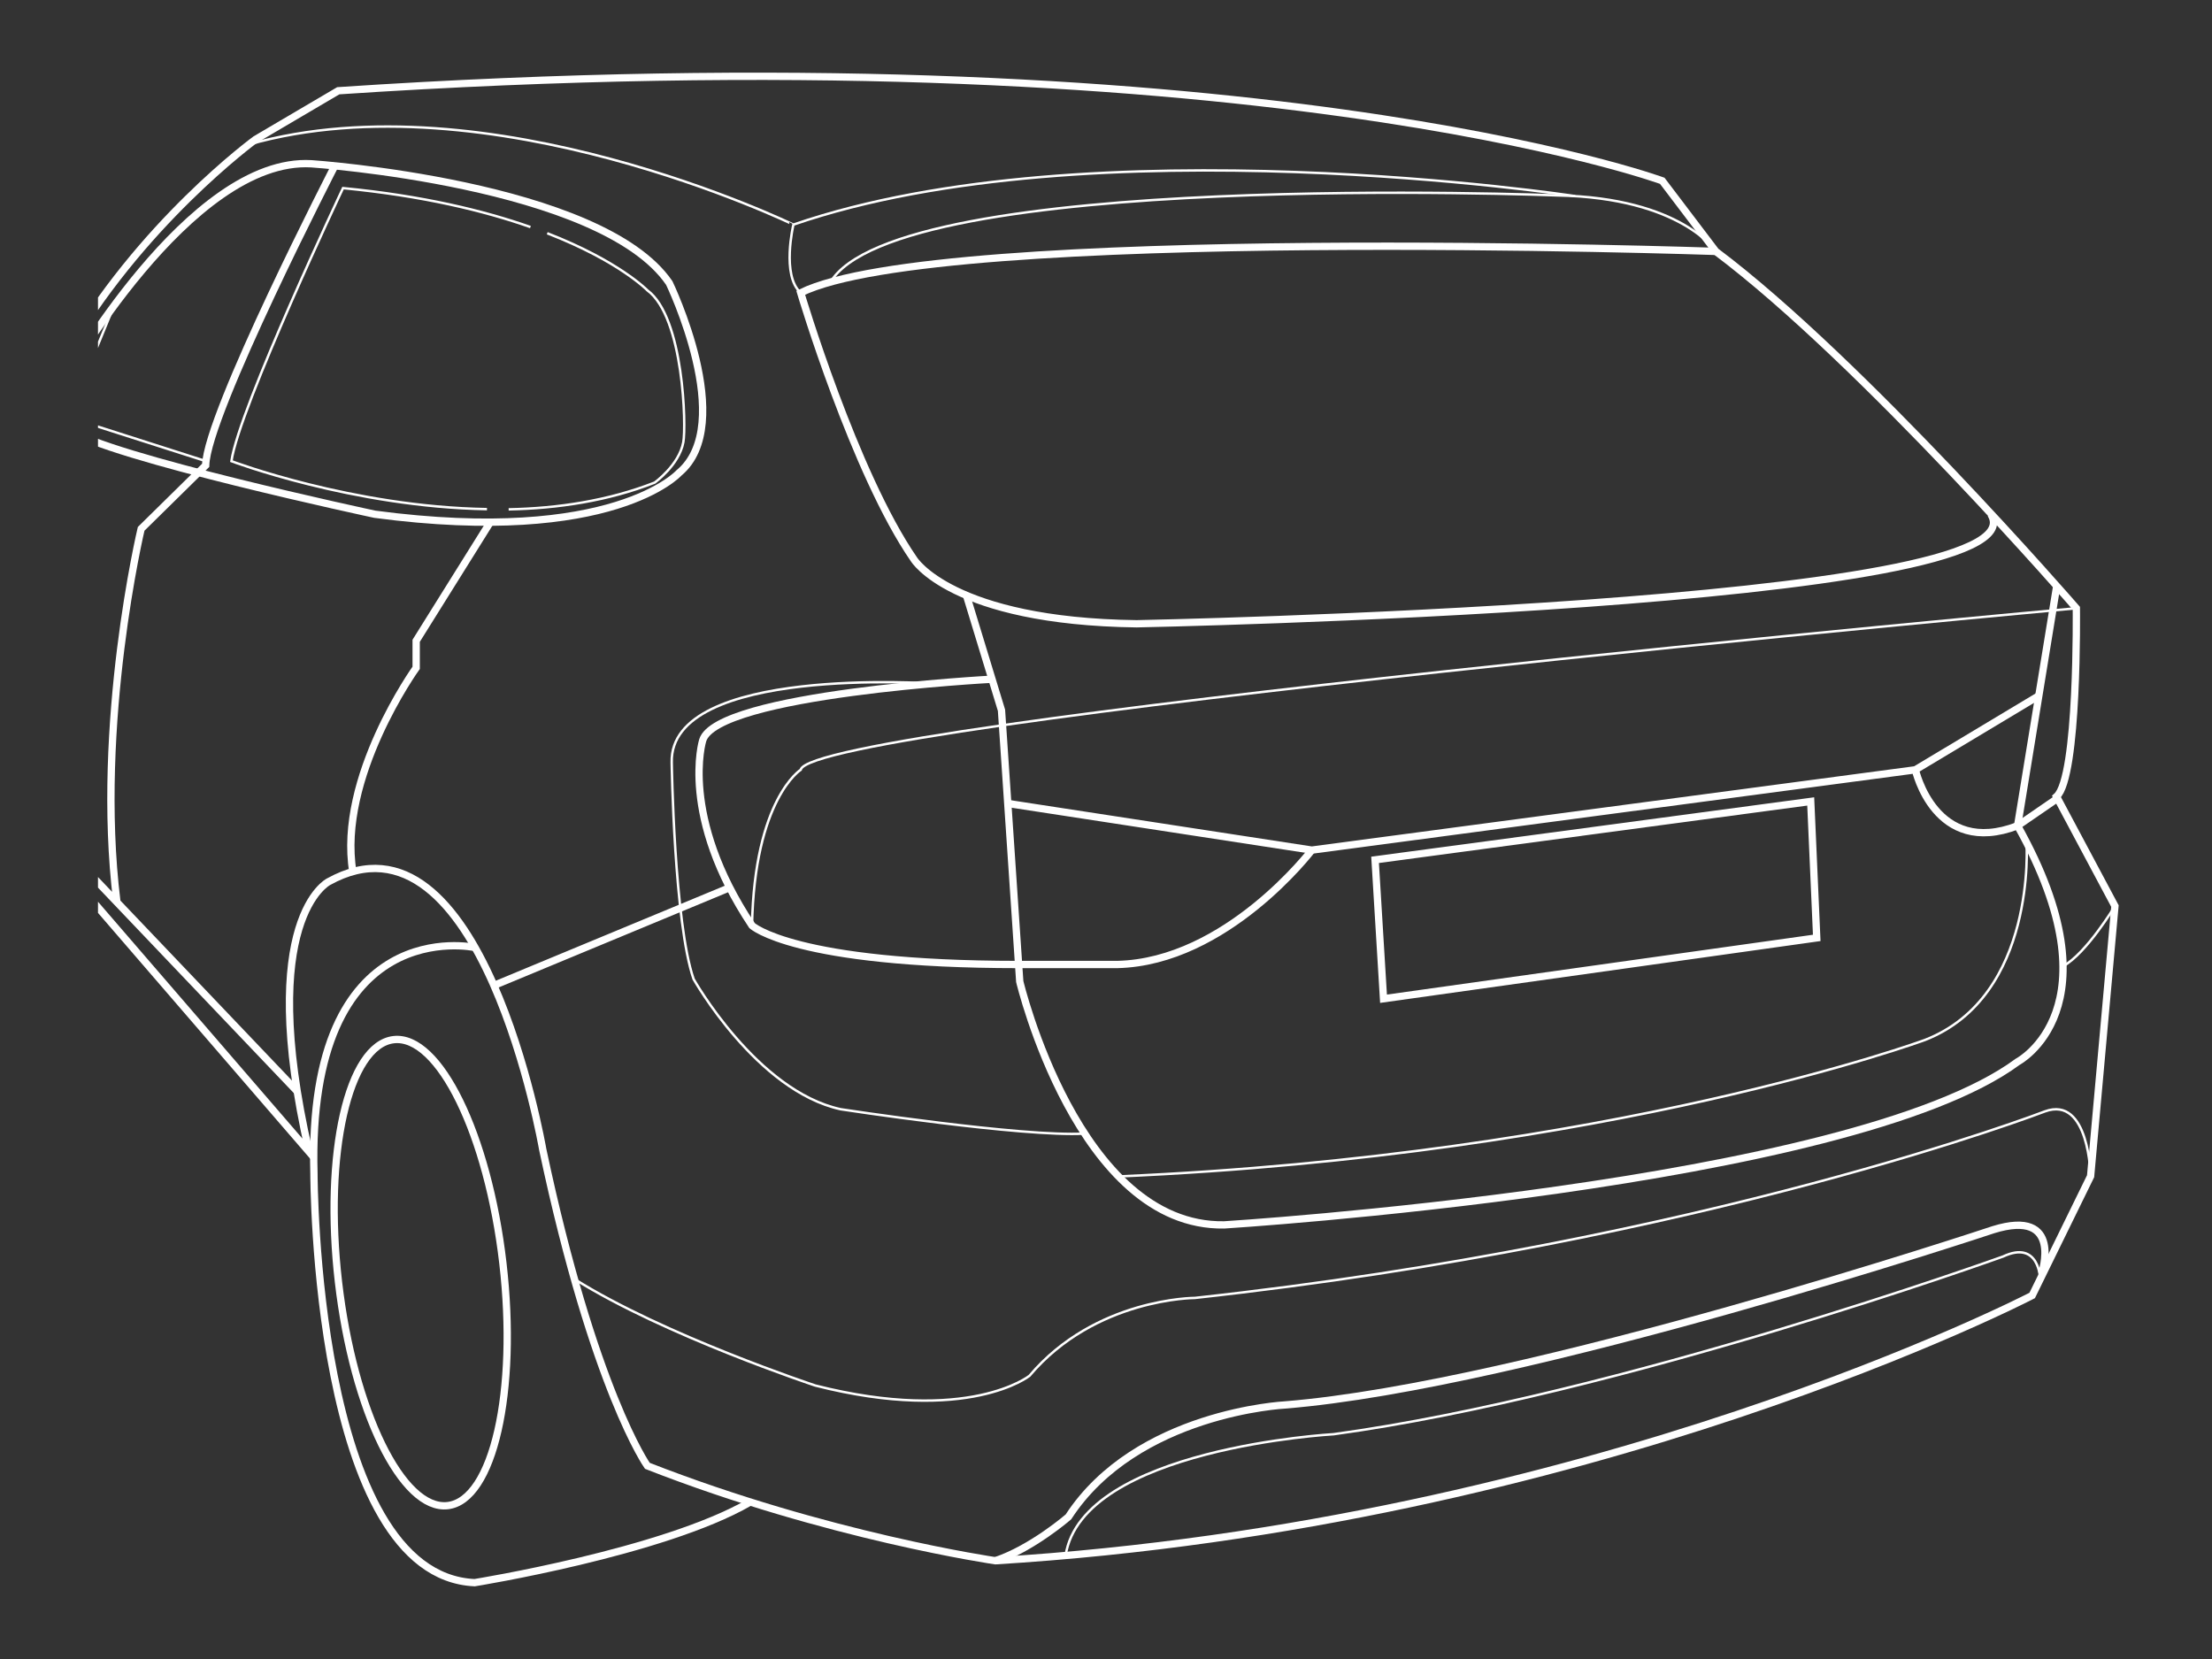 <svg id="IO3gpE" data-name="rear left" width="500" height="375" fill="none" xmlns="http://www.w3.org/2000/svg">
  <rect width="100%" height="100%" fill="#333333" stroke="none"/>
  <g clip-path="url(#IO3gpE-a)">
    <g clip-path="url(#IO3gpE-b)">
      <g clip-path="url(#IO3gpE-c)" stroke="#fff" stroke-miterlimit="10">
        <path d="M14.301 81.028c17.054-30.257 43.46-49.512 43.46-49.512l18.705-11.002c206.298-13.753 299.27 20.355 299.27 20.355l12.103 15.953c33.008 24.756 81.496 80.666 81.496 80.666s.474 38.162-4.478 42.564l13.204 24.755-5.502 61.065-13.203 26.956s-99.573 51.712-234.355 59.964c0 0-37.959-5.501-78.669-21.455 0 0-12.103-17.054-23.655-71.517 0 0-13.754-79.768-48.412-60.514 0 0-16.504 8.252-4.4 61.064l-79.77-92.421s-.55-53.363-9.902-56.114c0 0-5.501-2.2-2.2 14.854" stroke-width="1.65"/>
        <path d="M387.841 56.828s-175.492-6.052-206.849 9.352c0 0 12.103 40.71 25.581 60.228 0 0 8.527 14.04 50.337 14.59 0 0 206.299-4.038 193.096-24.756M75.916 37.02S46.759 93.59 46.49 105.185l-14.584 14.353s-10.453 44.01-5.502 84.17m84.418-85.673-16.751 26.808v6.112s-17.835 24.811-14.304 46.15m-89.785-31.417 77.133 80.935" stroke-width="1.65"/>
        <path d="m218.399 134.393 7.977 26.158 4.126 61.312s13.203 55.563 46.211 55.013c0 0 141.383-8.802 179.342-36.858 0 0 23.106-12.07 0-53.363l8.802-53.913" stroke-width="1.65"/>
        <path d="m460.733 157.34-27.781 16.663s4.401 19.838 23.105 12.653l8.802-6.051m-31.908-6.601-136.432 18.154-68.711-10.546" stroke-width="1.65"/>
        <path d="M224.095 153.535s-62.115 3.301-65.262 13.825c0 0-5.347 17.098 11.157 41.854 0 0 9.385 8.802 60.255 8.802h22.264c24.756-.55 44.011-25.856 44.011-25.856m-131.581 8.481-53.813 22.324m298.169-41.809-98.473 13.203 1.909 31.396 97.923-13.753-1.359-30.846Zm52.201 106.71s5.012-14.854-10.942-9.902c0 0-105.625 35.208-160.088 39.609 0 0-33.558 1.65-48.961 25.306 0 0-8.252 7.152-16.504 9.902M76.512 289.822c-3.376-29.085 2.206-53.628 12.468-54.819 10.261-1.191 21.316 21.422 24.691 50.506 3.376 29.085-2.206 53.628-12.468 54.819-10.26 1.191-21.316-21.421-24.691-50.506Z" stroke-width="1.65"/>
        <path d="M107.275 214.163s-37.96-8.252-36.309 51.162c0 0 0 90.772 36.309 92.422 0 0 42.525-6.843 62.164-18.154M14.3 86.531S42.907 35.37 70.413 37.02c0 0 65.466 4.4 80.869 26.956 0 0 15.404 31.907 2.201 42.91 0 0-14.854 16.504-68.766 9.352 0 0-60.515-12.95-69.317-19.254-3.85-2.75-25.306-2.2-25.306-2.2-8.802-3.302 2.75-15.955 2.75-15.955 2.201-2.75 15.405-4.4 15.405-4.4 8.251-1.1 5.5 14.176 5.5 14.176s-1.1 6.178-1.1 6.728" stroke-width="1.65"/>
        <path d="m25.073 70.813-8.021 19.573s-2.2 3.3 1.65 4.951l27.858 8.907m68.415 10.892c11.167-.22 22.555-1.952 33.007-6.051 0 0 5.502-3.928 6.475-9.11.677-3.543.127-28.299-8.125-34.35 0 0-6.387-6.602-22.638-12.906m-3.794-1.397c-10.397-3.659-24.277-7.048-42.36-8.803 0 0-23.501 49.721-25.229 61.72 0 0 27.358 10.359 57.764 10.848m348 75.343s2.382 34.729-22.924 44.632c0 0-70.296 25.955-182.307 30.857m208.32 23.225s-.154-8.968-8.406-5.117c0 0-86.92 31.358-151.286 40.16 0 0-56.856 3.141-60.607 27.424m231.696-85.735s-.281-18.309-10.321-14.656c0 0-76.6 29.509-192.127 42.162 0 0-22.556 0-37.409 17.604 0 0-13.753 11.003-48.412 2.201 0 0-34.108-11.3-54.462-24.079m80.99-134.595s-59.535-4.164-58.985 17.841c0 0 .55 36.308 4.951 48.961 0 0 14.254 25.306 33.256 29.421 0 0 41.204 6.321 55.134 5.502m232.885-51.426s-6.426 10.695-11.74 13.6M387.84 56.825s-7.702-12.103-35.759-12.653c0 0-149.75-5.969-164.488 19.805" stroke-width=".55"/>
        <path d="M356.055 44.331s-109.597-16.663-176.713 6.442c0 0-2.751 11.553 1.65 15.404m-1.65-15.404S110.367 17.27 56.283 32.646m413.053 104.842S183.191 163.548 180.991 174c0 0-10.453 6.602-11.003 35.209" stroke-width=".55"/>
      </g>
    </g>
  </g>
  <defs>
    <clipPath id="IO3gpE-a">
      <path fill="#fff" transform="translate(22.148 16.426)" d="M0 0h456.755v342.189H0z"/>
    </clipPath>
    <clipPath id="IO3gpE-b">
      <path fill="#fff" transform="matrix(-1 0 0 1 478.904 16.426)" d="M0 0h456.755v342.189H0z"/>
    </clipPath>
    <clipPath id="IO3gpE-c">
      <path fill="#fff" transform="matrix(-1 0 0 1 478.904 16.426)" d="M0 0h504.343v342.153H0z"/>
    </clipPath>
  </defs>
</svg>
